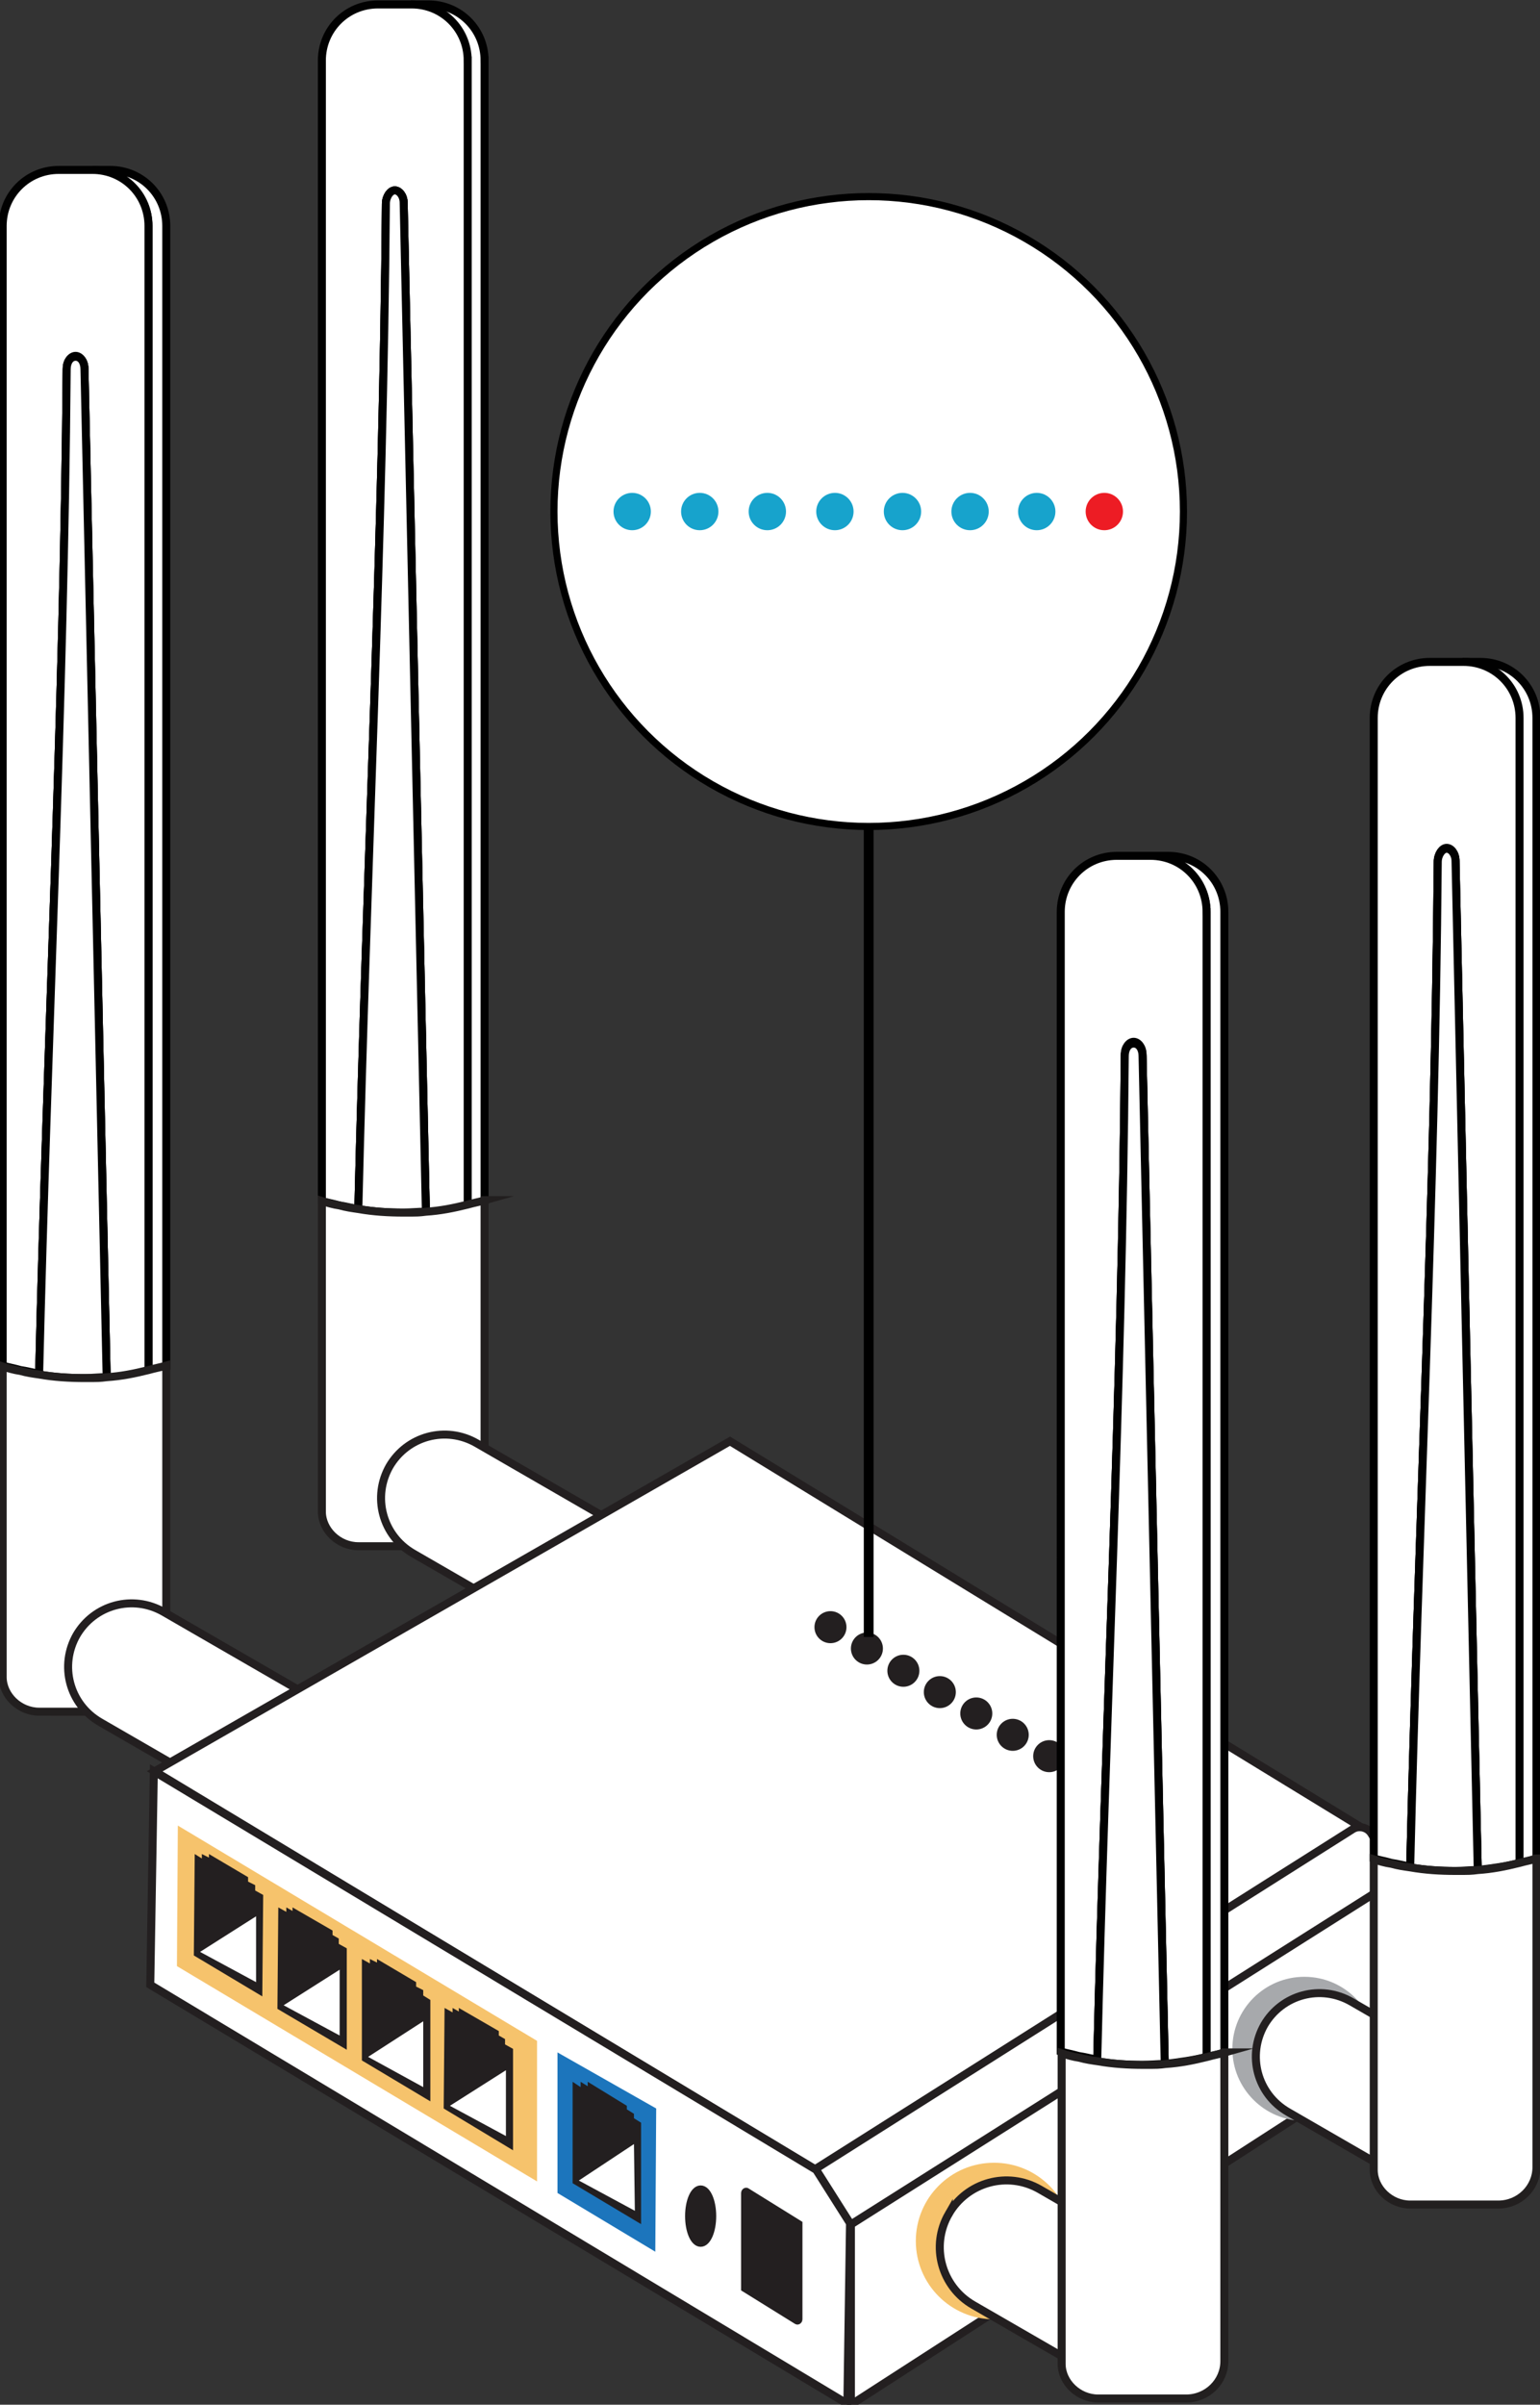 <?xml version="1.0" encoding="UTF-8"?>
<svg id="Layer_1" data-name="Layer 1" xmlns="http://www.w3.org/2000/svg" xmlns:xlink="http://www.w3.org/1999/xlink" viewBox="0 0 173.2 270.3">
  <rect x="0" y="0" width="173.2" height="270.3" fill="#333333" stroke="none"/>
  <defs>
    <style>
      .cls-1 {
        stroke-width: 1.8px;
      }

      .cls-1, .cls-2, .cls-3, .cls-4, .cls-5, .cls-6 {
        stroke-miterlimit: 10;
      }

      .cls-1, .cls-3, .cls-4 {
        stroke: #231f20;
      }

      .cls-1, .cls-3, .cls-5, .cls-6, .cls-7, .cls-8 {
        fill: #fff;
      }

      .cls-2 {
        stroke-width: 1.1px;
      }

      .cls-2, .cls-9 {
        fill: none;
      }

      .cls-2, .cls-7 {
        stroke: #000;
      }

      .cls-10 {
        clip-path: url(#clippath);
      }

      .cls-9, .cls-11, .cls-12, .cls-13, .cls-14, .cls-8, .cls-15, .cls-16 {
        stroke-width: 0px;
      }

      .cls-3, .cls-4 {
        stroke-width: .9px;
      }

      .cls-4, .cls-13 {
        fill: #231f20;
      }

      .cls-5 {
        stroke: #010101;
      }

      .cls-5, .cls-6 {
        stroke-width: .9px;
      }

      .cls-6 {
        stroke: #221f1f;
      }

      .cls-7 {
        stroke-linecap: round;
        stroke-linejoin: round;
        stroke-width: .8px;
      }

      .cls-11 {
        fill: #17a3cc;
      }

      .cls-12 {
        fill: #1c75bc;
      }

      .cls-14 {
        fill: #a7a9ac;
      }

      .cls-15 {
        fill: #ed1c24;
      }

      .cls-16 {
        fill: #f6c36c;
      }
    </style>
    <clipPath id="clippath">
      <rect class="cls-9" x="-98.6" y="370.7" width="276.9" height="276.9" rx="6.5" ry="6.5"/>
    </clipPath>
  </defs>
  <g>
    <path class="cls-5" d="m9.5,41.4l2.5,113.5c-.8,0-1.7.1-2.5.1-1.7,0-3.4-.1-5.1-.4.9-37.7,2.8-75.3,3.1-113,0-.8.4-1.4,1-1.4s1,.6,1,1.4Z"/>
    <path class="cls-5" d="m18.7,25.4v128.2c-.6.2-1.3.4-2,.5V25.4c0-3.5-2.8-6.3-6.3-6.3h2c3.5,0,6.3,2.8,6.3,6.3Z"/>
    <path class="cls-5" d="m16.7,25.4v128.7c-1.5.4-3.1.6-4.7.8l-2.5-113.5c0-.8-.5-1.4-1-1.4s-1,.6-1,1.4c-.3,37.8-2.2,75.4-3.1,113-.7-.1-1.4-.3-2.1-.4-.7-.2-1.3-.3-2-.5V25.4c0-3.5,2.8-6.3,6.3-6.3h3.8c3.5,0,6.3,2.8,6.3,6.3Z"/>
    <path class="cls-5" d="m12,154.8c-.8,0-1.7.1-2.5.1-1.7,0-3.4-.1-5.1-.4.9-37.7,2.8-75.3,3.1-113,0-.8.4-1.4,1-1.4s1,.6,1,1.4l2.5,113.5Z"/>
    <path class="cls-5" d="m12,154.8c-.8,0-1.7.1-2.5.1-1.7,0-3.4-.1-5.1-.4.9-37.7,2.8-75.3,3.1-113,0-.8.4-1.4,1-1.4s1,.6,1,1.4l2.5,113.5Z"/>
  </g>
  <path class="cls-6" d="m18.7,153.5v34.7c0,2.3-1.9,4.2-4.3,4.2H4.4c-2.2,0-4.1-1.8-4.1-3.9v-34.9c.6.2,1.3.4,2,.5.7.2,1.4.3,2.1.4,1.7.3,3.4.4,5.1.4s1.7,0,2.5-.1c1.6-.1,3.1-.4,4.7-.8.7-.2,1.3-.3,2-.5Z"/>
  <g>
    <path class="cls-5" d="m45.4,22.8l2.5,113.5c-.8,0-1.7.1-2.5.1-1.7,0-3.4-.1-5.1-.4.9-37.7,2.8-75.3,3.1-113,0-.8.5-1.5,1-1.5s1,.6,1,1.4Z"/>
    <path class="cls-5" d="m54.5,6.8v128.2c-.6.2-1.3.4-2,.5V6.8c0-3.5-2.8-6.3-6.3-6.3h2c3.5,0,6.3,2.8,6.3,6.3Z"/>
    <path class="cls-5" d="m52.6,6.8v128.7c-1.5.4-3.1.6-4.7.8l-2.5-113.5c0-.8-.5-1.4-1-1.4s-1,.7-1,1.5c-.3,37.8-2.2,75.4-3.1,113-.7-.1-1.4-.3-2.1-.4-.7-.2-1.3-.3-2-.5V6.8c0-3.5,2.8-6.3,6.3-6.3h3.8c3.5,0,6.3,2.8,6.3,6.3Z"/>
    <path class="cls-5" d="m47.9,136.2c-.8,0-1.7.1-2.5.1-1.7,0-3.4-.1-5.1-.4.9-37.7,2.8-75.3,3.1-113,0-.8.5-1.5,1-1.5s1,.6,1,1.4l2.5,113.5Z"/>
    <path class="cls-5" d="m47.9,136.2c-.8,0-1.7.1-2.5.1-1.7,0-3.4-.1-5.1-.4.9-37.7,2.8-75.3,3.1-113,0-.8.5-1.5,1-1.5s1,.6,1,1.4l2.5,113.5Z"/>
  </g>
  <path class="cls-6" d="m54.5,134.9v34.7c0,2.3-1.9,4.2-4.3,4.2h-9.9c-2.2,0-4.1-1.8-4.1-3.9v-34.9c.6.2,1.3.4,2,.5.7.2,1.4.3,2.1.4,1.7.3,3.4.4,5.1.4s1.7,0,2.5-.1c1.6-.1,3.1-.4,4.7-.8.7-.2,1.3-.3,2-.5Z"/>
  <path class="cls-3" d="m157.4,230.5l-61.7,39.8v-20.3l60.7-39.1c.4-.3,1,0,1,.6v19Z"/>
  <circle class="cls-14" cx="146.7" cy="230.3" r="8.1"/>
  <path class="cls-3" d="m154.1,220.8h0c4,0,7.2,3.2,7.2,7.2v19c0,.7-.5,1.2-1.2,1.2h-11.9c-.7,0-1.2-.5-1.2-1.2v-19c0-4,3.2-7.2,7.2-7.2Z" transform="translate(-126.1 250.7) rotate(-60)"/>
  <path class="cls-3" d="m20.4,177h0c4,0,7.2,3.2,7.2,7.2v19c0,.7-.5,1.2-1.2,1.2h-11.9c-.7,0-1.2-.5-1.2-1.2v-19c0-4,3.2-7.2,7.2-7.2Z" transform="translate(-154.9 113) rotate(-60)"/>
  <path class="cls-3" d="m55.7,158h0c4,0,7.2,3.2,7.2,7.2v19c0,.7-.5,1.2-1.2,1.2h-11.9c-.7,0-1.2-.5-1.2-1.2v-19c0-4,3.2-7.2,7.2-7.2Z" transform="translate(-120.9 134.1) rotate(-60)"/>
  <polygon class="cls-3" points="153.6 205.7 91.9 244 17.4 199.1 82.1 162 153.6 205.7"/>
  <path class="cls-3" d="m88.1,223.7h71.5c.8,0,1.5.7,1.5,1.5v4.4c0,.8-.7,1.5-1.5,1.5h-71.5v-7.3h0Z" transform="translate(-102.3 101.8) rotate(-32.3)"/>
  <polygon class="cls-3" points="91.8 243.9 95.6 249.9 95.3 270.2 16.9 223.1 17.3 199.1 91.8 243.9"/>
  <polygon class="cls-16" points="60.4 245.2 19.9 221 20 205.2 60.4 229.4 60.4 245.2"/>
  <g>
    <polygon class="cls-13" points="48.4 224.8 48.4 236.2 40.7 231.6 40.7 220.2 41.6 220.7 41.6 220.2 42.4 220.6 42.4 220.2 46.8 222.8 46.8 223.3 47.6 223.7 47.6 224.3 48.4 224.8"/>
    <polygon class="cls-8" points="47.6 227.2 41.4 231.2 47.6 234.6 47.6 227.2"/>
  </g>
  <g>
    <polygon class="cls-13" points="29.6 213 29.5 224.4 21.8 219.8 21.9 208.4 22.7 208.9 22.7 208.4 23.5 208.8 23.5 208.4 27.9 211 27.9 211.5 28.7 211.9 28.7 212.5 29.6 213"/>
    <polygon class="cls-8" points="28.8 215.4 22.5 219.4 28.8 222.8 28.8 215.4"/>
  </g>
  <g>
    <polygon class="cls-13" points="39 219 39 230.4 31.2 225.8 31.3 214.4 32.2 214.9 32.2 214.4 32.9 214.8 32.9 214.4 37.4 217 37.4 217.5 38.1 217.9 38.1 218.5 39 219"/>
    <polygon class="cls-8" points="38.2 221.4 31.9 225.4 38.2 228.8 38.2 221.4"/>
  </g>
  <g>
    <polygon class="cls-13" points="57.7 230.3 57.7 241.7 49.9 237 50 225.7 50.9 226.2 50.9 225.7 51.6 226.1 51.6 225.7 56.1 228.3 56.1 228.8 56.8 229.2 56.8 229.8 57.7 230.3"/>
    <polygon class="cls-8" points="56.9 232.7 50.6 236.7 56.9 240.1 56.9 232.7"/>
  </g>
  <g>
    <polygon class="cls-12" points="73.7 253.1 62.7 246.5 62.7 230.7 73.8 237 73.7 253.1"/>
    <g>
      <polygon class="cls-13" points="72.1 238.6 72.1 250 64.4 245.4 64.4 234 65.3 234.6 65.3 234 66.1 234.5 66.1 234 70.5 236.7 70.5 237.1 71.3 237.6 71.3 238.1 72.1 238.6"/>
      <polygon class="cls-8" points="71.3 241 65.1 245.1 71.4 248.5 71.3 241"/>
    </g>
  </g>
  <path class="cls-4" d="m89.6,260.8l-5.8-3.6s0,0,0-.1v-10.6c0-.1.1-.2.2-.1l5.8,3.6s0,0,0,.1v10.6c0,.1-.1.2-.2.1Z"/>
  <ellipse class="cls-4" cx="78.8" cy="249.1" rx="1.3" ry="3"/>
  <circle class="cls-16" cx="111.8" cy="251.9" r="8.8"/>
  <path class="cls-3" d="m119,241.8h0c4.1,0,7.5,3.3,7.5,7.5v19.8c0,.7-.6,1.3-1.3,1.3h-12.4c-.7,0-1.3-.6-1.3-1.3v-19.8c0-4.1,3.3-7.5,7.5-7.5Z" transform="translate(-162.2 231) rotate(-60)"/>
  <g>
    <circle class="cls-13" cx="122.1" cy="199.8" r="1.8"/>
    <circle class="cls-13" cx="118" cy="197.4" r="1.8"/>
    <circle class="cls-13" cx="113.9" cy="195" r="1.8"/>
    <circle class="cls-13" cx="109.8" cy="192.6" r="1.8"/>
    <circle class="cls-13" cx="105.7" cy="190.2" r="1.8"/>
    <circle class="cls-13" cx="101.6" cy="187.8" r="1.8"/>
    <circle class="cls-13" cx="93.4" cy="182.9" r="1.8"/>
    <circle class="cls-13" cx="97.5" cy="185.3" r="1.8"/>
  </g>
  <g>
    <path class="cls-5" d="m128.5,118.6l2.5,113.5c-.8,0-1.7.1-2.5.1-1.7,0-3.4-.1-5.1-.4.9-37.7,2.8-75.3,3.1-113,0-.8.4-1.4,1-1.4s1,.6,1,1.4Z"/>
    <path class="cls-5" d="m137.7,102.5v128.2c-.6.2-1.3.4-2,.5V102.5c0-3.5-2.8-6.3-6.3-6.3h2c3.5,0,6.3,2.8,6.3,6.3Z"/>
    <path class="cls-5" d="m135.7,102.5v128.7c-1.5.4-3.1.6-4.7.8l-2.5-113.5c0-.8-.5-1.4-1-1.4s-1,.6-1,1.4c-.3,37.8-2.2,75.4-3.1,113-.7-.1-1.4-.3-2.1-.4-.7-.2-1.3-.3-2-.5V102.5c0-3.5,2.8-6.3,6.3-6.3h3.8c3.5,0,6.3,2.8,6.3,6.3Z"/>
    <path class="cls-5" d="m131,232c-.8,0-1.7.1-2.5.1-1.7,0-3.4-.1-5.1-.4.9-37.7,2.8-75.3,3.1-113,0-.8.4-1.4,1-1.4s1,.6,1,1.4l2.5,113.5Z"/>
    <path class="cls-5" d="m131,232c-.8,0-1.7.1-2.5.1-1.7,0-3.4-.1-5.1-.4.9-37.7,2.8-75.3,3.1-113,0-.8.4-1.4,1-1.4s1,.6,1,1.4l2.5,113.5Z"/>
  </g>
  <path class="cls-6" d="m137.7,230.7v34.7c0,2.3-1.9,4.2-4.3,4.2h-9.9c-2.2,0-4.1-1.8-4.1-3.9v-34.9c.6.2,1.3.4,2,.5.7.2,1.4.3,2.1.4,1.7.3,3.4.4,5.1.4s1.7,0,2.5-.1c1.6-.1,3.1-.4,4.7-.8.7-.2,1.3-.3,2-.5Z"/>
  <g>
    <g>
      <path class="cls-5" d="m163.7,96.7l2.5,113.5c-.8,0-1.7.1-2.5.1-1.7,0-3.4-.1-5.1-.4.9-37.7,2.8-75.3,3.1-113,0-.8.5-1.5,1-1.5s1,.6,1,1.4Z"/>
      <path class="cls-5" d="m172.8,80.7v128.2c-.6.2-1.3.4-2,.5V80.7c0-3.5-2.8-6.3-6.3-6.3h2c3.5,0,6.3,2.8,6.3,6.3Z"/>
      <path class="cls-5" d="m170.9,80.7v128.7c-1.5.4-3.1.6-4.7.8l-2.5-113.5c0-.8-.5-1.4-1-1.4s-1,.7-1,1.5c-.3,37.8-2.2,75.4-3.1,113-.7-.1-1.4-.3-2.1-.4-.7-.2-1.3-.3-2-.5V80.7c0-3.5,2.8-6.3,6.3-6.3h3.8c3.5,0,6.3,2.8,6.3,6.3Z"/>
      <path class="cls-5" d="m166.2,210.2c-.8,0-1.7.1-2.5.1-1.7,0-3.4-.1-5.1-.4.9-37.7,2.8-75.3,3.1-113,0-.8.5-1.5,1-1.5s1,.6,1,1.4l2.5,113.5Z"/>
      <path class="cls-5" d="m166.2,210.2c-.8,0-1.7.1-2.5.1-1.7,0-3.4-.1-5.1-.4.9-37.7,2.8-75.3,3.1-113,0-.8.5-1.5,1-1.5s1,.6,1,1.4l2.5,113.5Z"/>
    </g>
    <path class="cls-6" d="m172.8,208.9v34.7c0,2.3-1.9,4.2-4.3,4.2h-9.9c-2.2,0-4.1-1.8-4.1-3.9v-34.9c.6.2,1.3.4,2,.5.7.2,1.4.3,2.1.4,1.7.3,3.4.4,5.1.4s1.7,0,2.5-.1c1.6-.1,3.1-.4,4.7-.8.7-.2,1.3-.3,2-.5Z"/>
  </g>
  <g class="cls-10">
    <g>
      <path class="cls-1" d="m116,186.5h8.6c1.5,0,2.8,1.3,2.8,2.8v75.2h-14.3v-75.2c0-1.5,1.3-2.8,2.8-2.8Z"/>
      <path class="cls-1" d="m120.4,342.4c-2.7,0-5.3-.6-7.7-1.6-2.3-.9-6.1-2.6-6.1-5.5l6.7-70.7h14.3s7.8,70.3,7.8,70.4c.3,2.4-4,4.5-5.8,5.3-2.6,1.2-5.4,2-8.2,2.1-.3,0-.6,0-.9,0Z"/>
    </g>
  </g>
  <g>
    <circle class="cls-7" cx="97.7" cy="57.5" r="35.4"/>
    <g>
      <circle class="cls-11" cx="71.1" cy="57.5" r="2.1"/>
      <circle class="cls-11" cx="78.7" cy="57.5" r="2.1"/>
      <circle class="cls-11" cx="86.3" cy="57.5" r="2.1"/>
      <circle class="cls-11" cx="93.9" cy="57.5" r="2.1"/>
      <circle class="cls-11" cx="101.5" cy="57.5" r="2.1"/>
      <circle class="cls-11" cx="109.1" cy="57.5" r="2.1"/>
      <circle class="cls-11" cx="116.6" cy="57.5" r="2.1"/>
      <circle class="cls-15" cx="124.2" cy="57.5" r="2.1"/>
    </g>
  </g>
  <line class="cls-2" x1="97.7" y1="92.9" x2="97.7" y2="184"/>
</svg>